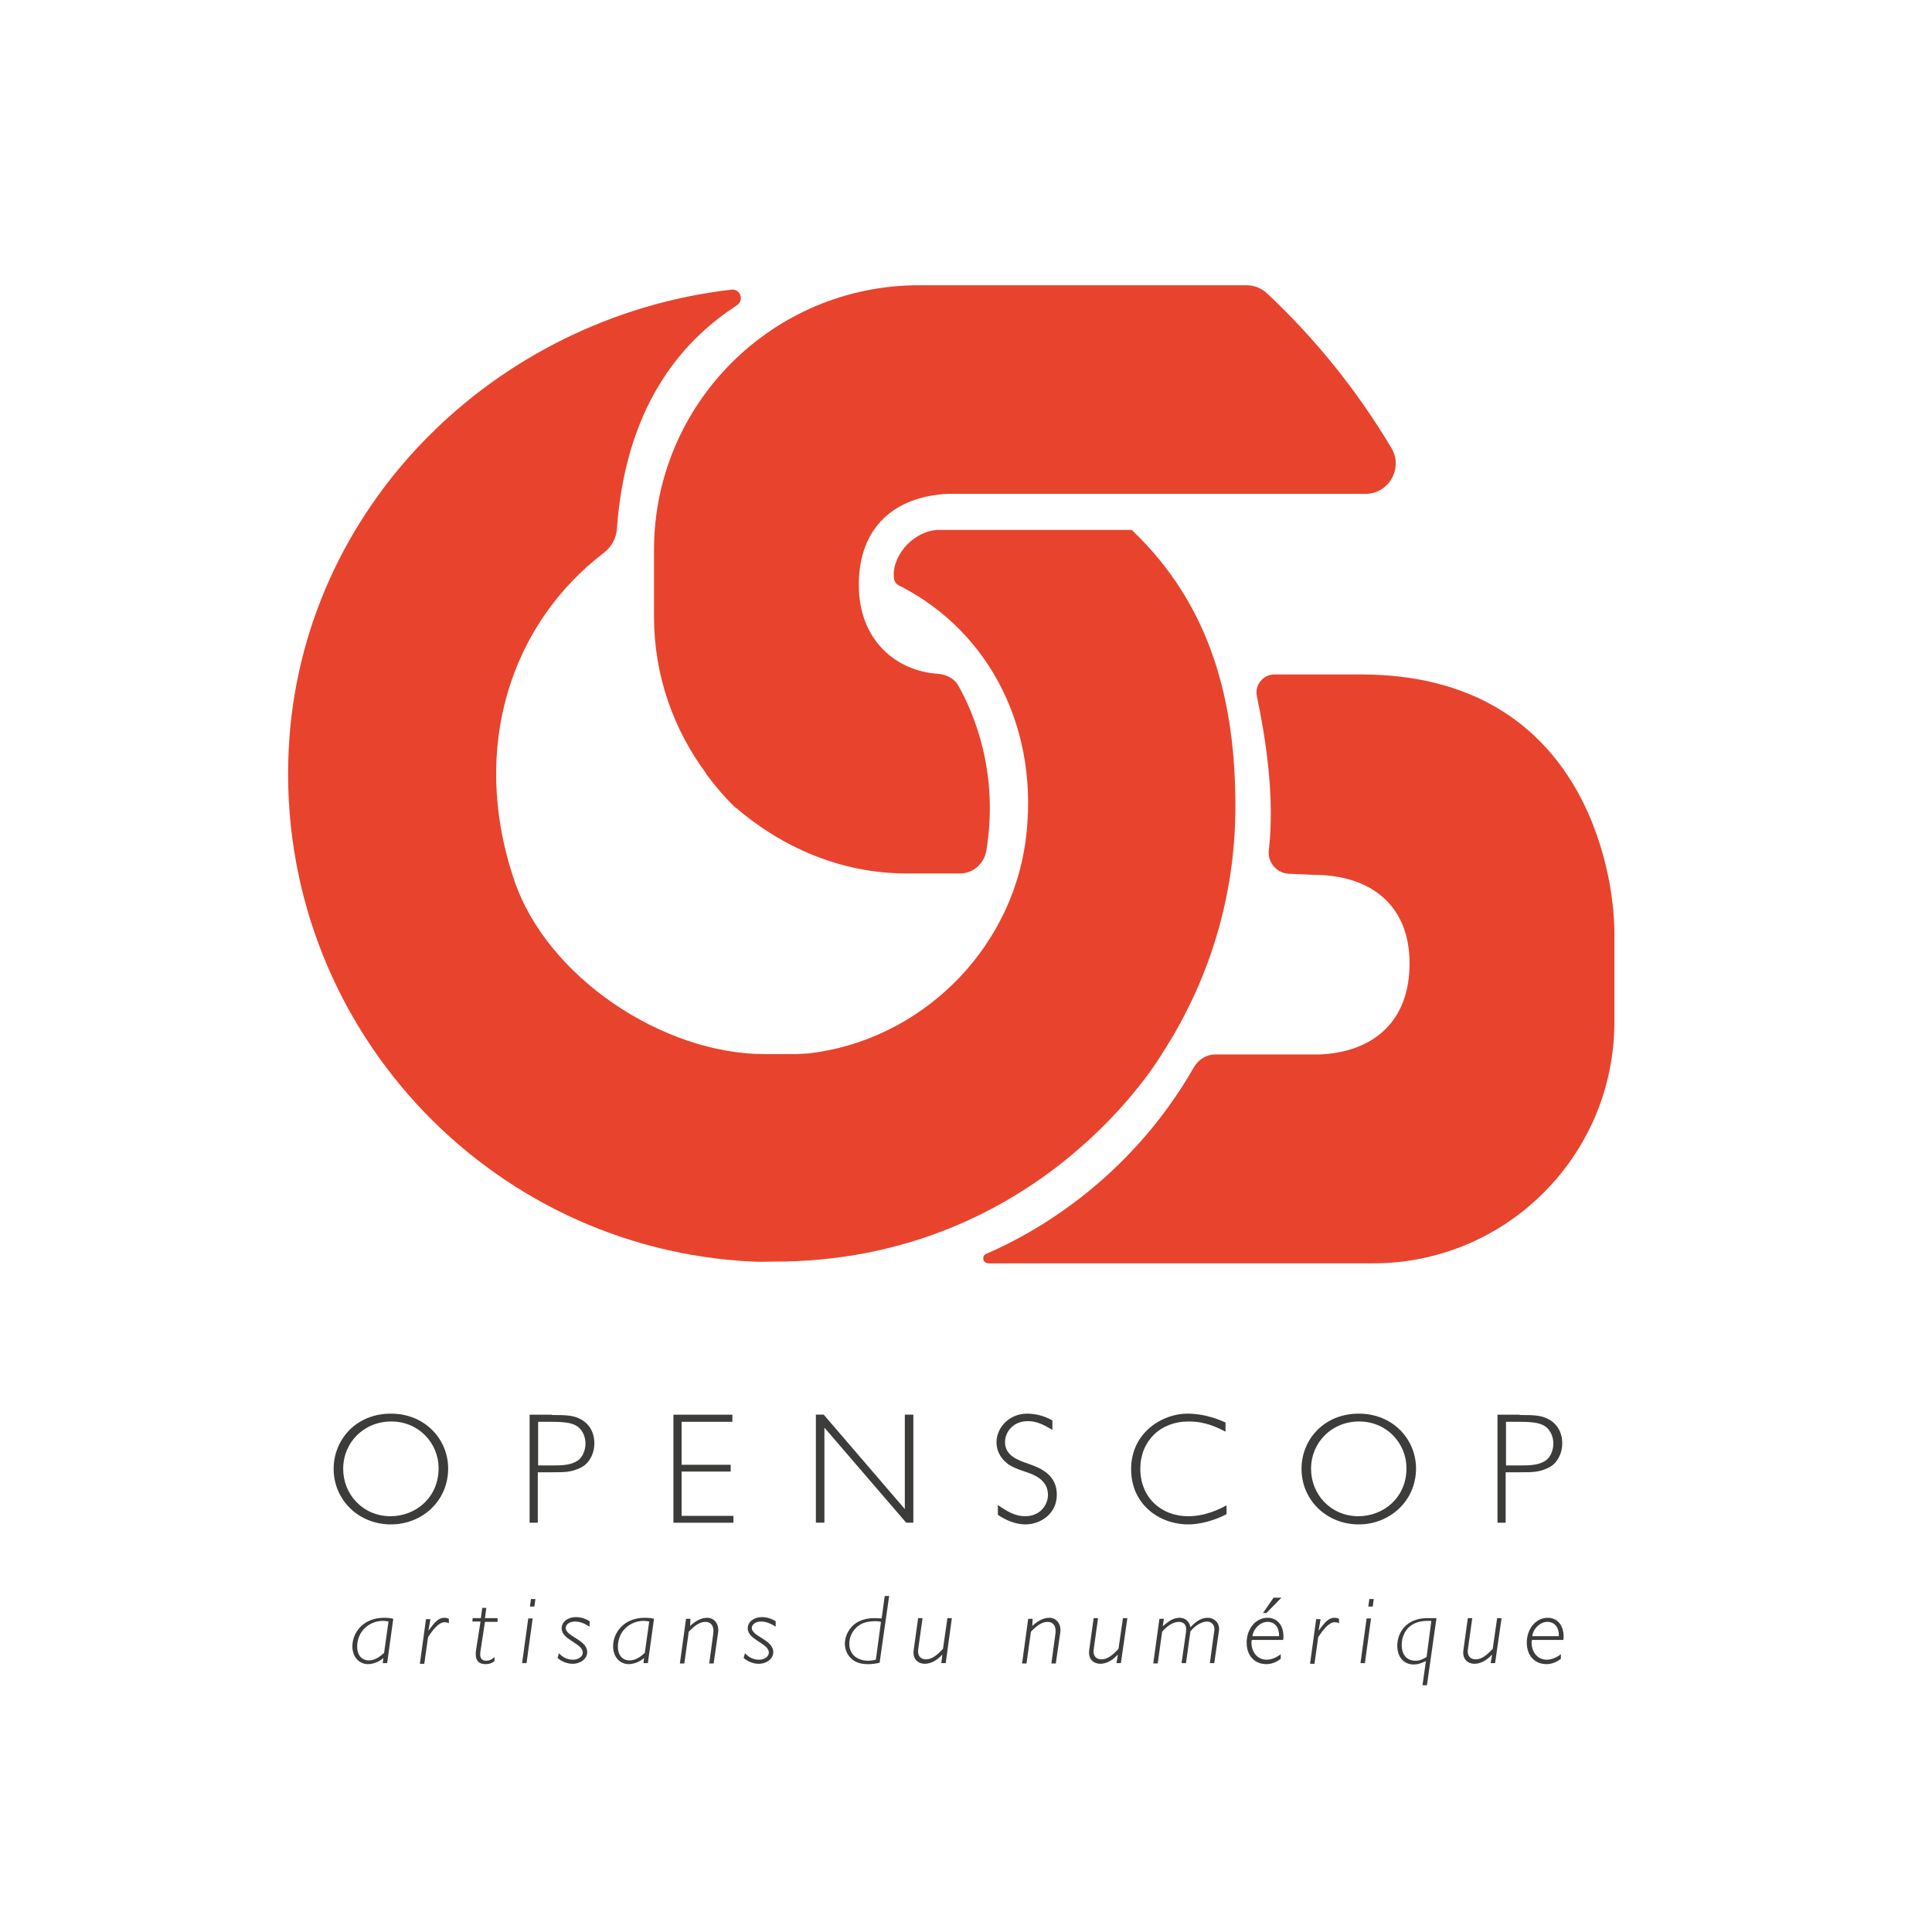 <?xml version="1.0" encoding="utf-8"?>
<!-- Generator: Adobe Illustrator 23.0.3, SVG Export Plug-In . SVG Version: 6.00 Build 0)  -->
<svg version="1.1" id="Calque_1" xmlns="http://www.w3.org/2000/svg" xmlns:xlink="http://www.w3.org/1999/xlink" x="0px" y="0px"
	 width="566.9px" height="566.9px" viewBox="0 0 566.9 566.9" style="enable-background:new 0 0 566.9 566.9;" xml:space="preserve"
	>
<style type="text/css">
	.st0{fill:#E8442D;}
	.st1{fill:#3C3C3B;}
</style>
<g>
</g>
<g>
</g>
<g>
	<g>
		<g>
			<path class="st0" d="M408.3,131.5c-10-16.8-22.3-32.1-36.5-45.4c-1.6-1.5-3.7-2.4-6-2.4c-12.3,0-55.8,0-96.2,0
				c-42.9,0-77.7,34.8-77.7,77.7V181c0,17.3,5.8,33.2,15.4,46.1h-0.1c2.6,3.5,5.4,6.8,8.5,9.8h0.1c13.6,11.7,30.9,19.4,50.3,19.4
				h15.6c3.8,0,7-2.8,7.7-6.6c3.8-22.8-3.6-40.4-8.2-48.5c-1.2-2.2-3.6-3.3-6.1-3.5c-11.9-0.8-23.1-9.6-23.1-26.1
				c0-17.1,10.7-26,26.3-26.7l122.3,0C407.5,145,411.8,137.4,408.3,131.5z"/>
		</g>
		<g>
			<path class="st0" d="M340.9,309.3c13.6-20.9,21.6-45.8,21.6-72.6c0-30.5-6.9-58.8-30.4-81.2h-57.3c-7.6,0.7-13.6,8.5-12.4,14.7
				c0.4,1.1,1.1,1.5,2,1.9c26.3,13.6,40.9,42.4,36.5,74.9c-4.5,32.4-31.1,58.3-63.6,62.1c-1.2,0.1-2.4,0.1-3.6,0.2h-9.3
				c-29.9,0-63.9-22.6-73.5-51c-13.3-39.3-0.6-75.6,26.3-96.1c2.2-1.7,3.6-4.2,3.8-6.9c2.8-39.1,21.7-56.9,35.2-65.7
				c2.3-1.5,1-5-1.7-4.6C145,93.1,88.1,149,84.7,220.1c-3.8,80,58.2,146.6,136.5,150.1l0,0c1.8,0.1,3.5,0,5.3,0
				C305.4,370.5,340.9,309.3,340.9,309.3z"/>
			<path class="st0" d="M399.3,197.9c-2.3,0-25.3,0-25.3,0c-3.4,0-5.9,3.1-5.2,6.4c2.3,10.9,5.4,29.1,3.5,45.2
				c-0.4,3.7,2.5,6.9,6.2,6.9l6.9,0.3c16.6,0,28.2,8.7,28.2,26c0,17.1-10.7,26-26.3,26.7h-30.7c-2.6,0-5,1.5-6.3,3.8
				c-19.2,33.5-47.6,49-60.9,54.7c-1.5,0.6-1,2.8,0.6,2.8h112.9c39.1,0,70.8-31.7,70.8-70.8v-26.4
				C473.7,255.9,464.6,197.9,399.3,197.9z"/>
		</g>
	</g>
	<g>
		<g>
			<g>
				<path class="st1" d="M114.7,447.3c-9.5,0-16.8-7.2-16.8-16.3c0-8.6,6.6-16.2,16.8-16.2c10.1,0,16.8,7.6,16.8,16.1
					C131.5,440.4,123.9,447.3,114.7,447.3z M114.8,417.1c-8.1,0-14.1,6.2-14.1,13.9c0,7.5,5.8,13.9,13.9,13.9
					c7.3,0,14.1-5.4,14.1-14.1C128.7,423.6,123,417.1,114.8,417.1z"/>
				<path class="st1" d="M161.9,415.2c4.5,0,6.4,0.1,8.6,1.3c2.4,1.3,3.9,3.8,3.9,7c0,3.3-1.7,6.1-4.1,7.2c-2.7,1.3-4.6,1.3-8.2,1.3
					h-4.3v14.8h-2.4v-31.7H161.9z M157.9,417.2V430h4.5c3.1,0,5.2-0.2,7.1-1.4c1.4-0.9,2.3-3.1,2.3-5s-0.8-3.9-2.3-5
					c-1.3-0.9-3-1.4-7.4-1.4H157.9z"/>
				<path class="st1" d="M214.8,417.2h-14.8v12.6h14.4v2h-14.4v13h15.2v2h-17.6v-31.7h17.3V417.2z"/>
				<path class="st1" d="M267.9,446.8h-2l-24-27.9v27.9h-2.5v-31.7h2.3l23.8,27.7v-27.7h2.5V446.8z"/>
				<path class="st1" d="M308.7,419.5c-2.6-1.5-4.5-2.5-7.1-2.5c-4.5,0-6.7,3.4-6.7,6.1c0,4,3.6,5.3,7.1,6.5c3.8,1.3,8.1,3.4,8.1,9
					s-4.8,8.7-9.2,8.7c-2.9,0-5.7-1.2-8.1-2.8v-2.9c2.7,1.9,5.1,3.3,8,3.3c4.5,0,6.7-3.4,6.7-6.3c0-4.3-4-5.9-6.5-6.7
					c-4.2-1.4-5-2.1-5.7-2.7c-1.7-1.4-2.9-3.5-2.9-6c0-4.2,3.6-8.4,9-8.4c2.6,0,5.1,0.7,7.4,2V419.5z"/>
				<path class="st1" d="M359.6,420.1c-2.5-1.3-5.9-3-10.8-3c-8.4,0-14.2,5.8-14.2,13.9c0,8.2,5.9,13.9,14.1,13.9
					c5.1,0,9.4-2.2,11.2-3.2v2.6c-5.2,2.7-9.6,3-11.2,3c-8.7,0-16.8-6-16.8-16.2c0-10.8,9.2-16.3,16.5-16.3c3.9,0,7.7,1,11.2,2.6
					V420.1z"/>
				<path class="st1" d="M398.7,447.3c-9.5,0-16.8-7.2-16.8-16.3c0-8.6,6.6-16.2,16.8-16.2c10.1,0,16.8,7.6,16.8,16.1
					C415.5,440.4,407.8,447.3,398.7,447.3z M398.8,417.1c-8.1,0-14.1,6.2-14.1,13.9c0,7.5,5.8,13.9,13.9,13.9
					c7.3,0,14.1-5.4,14.1-14.1C412.7,423.6,407,417.1,398.8,417.1z"/>
				<path class="st1" d="M445.9,415.2c4.5,0,6.4,0.1,8.6,1.3c2.4,1.3,3.9,3.8,3.9,7c0,3.3-1.7,6.1-4.1,7.2c-2.7,1.3-4.6,1.3-8.2,1.3
					h-4.3v14.8h-2.4v-31.7H445.9z M441.9,417.2V430h4.5c3.1,0,5.2-0.2,7.1-1.4c1.4-0.9,2.3-3.1,2.3-5s-0.8-3.9-2.3-5
					c-1.3-0.9-3-1.4-7.4-1.4H441.9z"/>
			</g>
		</g>
	</g>
</g>
<g>
	<path class="st1" d="M113.6,488h-1.3l0.2-1.5c-1.1,1-2.9,1.8-4.5,1.8c-2.7,0-4.6-2.2-4.6-5.2c0-4.1,3.2-8.4,9.3-8.4
		c1,0,2.1,0.1,2.7,0.3L113.6,488z M114,475.8c-0.5-0.1-1-0.2-1.6-0.2c-4,0-7.6,3-7.6,7.6c0,2.4,1.3,4,3.4,4c1.6,0,3-0.8,4.5-2.2
		L114,475.8z"/>
	<path class="st1" d="M125.7,478.5L125.7,478.5c2-2.7,3-3.8,4.7-3.8c0.5,0,0.9,0.1,1.3,0.3v1.3c-0.6-0.3-1-0.3-1.3-0.3
		c-1.6,0-3.4,2.2-4.8,4.4l-1.1,7.8h-1.3l1.8-13.1h1.3L125.7,478.5z"/>
	<path class="st1" d="M146,475.9h-3.7l-1.3,8.5c-0.1,0.4-0.1,0.7-0.1,1c0,1.2,0.5,1.9,1.8,1.9c0.8,0,1.6-0.3,2.4-1.1v1.2
		c-0.8,0.7-1.7,0.9-2.6,0.9c-2,0-2.9-1-2.9-2.9c0-0.4,0-0.8,0.1-1.3l1.3-8.3h-2.4l0.1-1h2.4l0.4-3h1.2l-0.4,3h3.7L146,475.9z"/>
	<path class="st1" d="M154.5,488h-1.3l1.8-13.1h1.3L154.5,488z M156.8,471.4h-1.3l0.3-2.2h1.3L156.8,471.4z"/>
	<path class="st1" d="M173,477.3c-1.6-1-2.9-1.5-4.3-1.5c-1.5,0-2.7,0.8-2.7,1.9c0,2.5,6.3,3.4,6.3,7.1c0,1.9-1.9,3.4-4.3,3.4
		c-1.5,0-3.1-0.6-4.4-1.7l0.4-1.4c1.2,1.3,2.6,1.9,4.1,1.9c1.6,0,2.9-0.9,2.9-2.1c0-2.7-6.2-3.7-6.2-7.1c0-1.9,1.8-3.3,4.2-3.3
		c1.3,0,2.7,0.4,4,1.2V477.3z"/>
	<path class="st1" d="M190.1,488h-1.3l0.2-1.5c-1.1,1-2.9,1.8-4.5,1.8c-2.7,0-4.6-2.2-4.6-5.2c0-4.1,3.2-8.4,9.3-8.4
		c1,0,2.1,0.1,2.7,0.3L190.1,488z M190.5,475.8c-0.5-0.1-1-0.2-1.6-0.2c-4,0-7.6,3-7.6,7.6c0,2.4,1.3,4,3.4,4c1.6,0,3-0.8,4.5-2.2
		L190.5,475.8z"/>
	<path class="st1" d="M202.5,477.1L202.5,477.1c1.4-1.3,3.1-2.4,5-2.4c2.2,0,3.6,2,3.2,4.4l-1.3,9h-1.3l1.2-8.8
		c0.3-2.3-0.8-3.4-2.3-3.4c-1.6,0-3.1,1-4.9,2.9l-1.3,9.3h-1.3l1.8-13.1h1.3L202.5,477.1z"/>
	<path class="st1" d="M227.6,477.3c-1.6-1-2.9-1.5-4.3-1.5c-1.5,0-2.7,0.8-2.7,1.9c0,2.5,6.3,3.4,6.3,7.1c0,1.9-1.9,3.4-4.3,3.4
		c-1.5,0-3.1-0.6-4.4-1.7l0.4-1.4c1.2,1.3,2.6,1.9,4.1,1.9c1.6,0,2.9-0.9,2.9-2.1c0-2.7-6.2-3.7-6.2-7.1c0-1.9,1.8-3.3,4.2-3.3
		c1.3,0,2.7,0.4,4,1.2V477.3z"/>
	<path class="st1" d="M258.1,487.9l-0.5,0.1c-1.5,0.3-2.1,0.3-3,0.3c-1.8,0-3.2-0.4-4.3-1.2c-1.5-1.1-2.4-2.9-2.4-4.8
		c0-2.3,1.3-4.7,3.2-6c1.5-1,3.3-1.5,5.7-1.5c0.6,0,1.1,0.1,1.9,0.1l0.9-6.6h1.3L258.1,487.9z M258.5,475.9
		c-0.7-0.2-1.2-0.2-1.8-0.2c-1.5,0-3.1,0.3-4.3,1c-2,1.2-3.2,3.4-3.2,5.6c0,3.5,2.8,5,5.5,5c0.7,0,1.5-0.1,2.3-0.3L258.5,475.9z"/>
	<path class="st1" d="M277.5,488h-1.3l0.3-2.3l-0.1-0.1c-1.6,1.7-3.3,2.6-5.1,2.6c-1.7,0-3.6-1.2-3.2-4l1.3-9.4h1.3l-1.3,9.3
		c-0.2,1.7,0.7,2.8,2.3,2.8c1.5,0,3-0.9,5-3.1l1.3-9h1.3L277.5,488z"/>
	<path class="st1" d="M302.9,477.1L302.9,477.1c1.4-1.3,3.1-2.4,5-2.4c2.2,0,3.6,2,3.2,4.4l-1.3,9h-1.3l1.2-8.8
		c0.3-2.3-0.8-3.4-2.3-3.4c-1.6,0-3.1,1-4.9,2.9l-1.3,9.3h-1.3l1.8-13.1h1.3L302.9,477.1z"/>
	<path class="st1" d="M328.9,488h-1.3l0.4-2.3l-0.1-0.1c-1.6,1.7-3.3,2.6-5.1,2.6c-1.7,0-3.6-1.2-3.2-4l1.3-9.4h1.3l-1.3,9.3
		c-0.2,1.7,0.7,2.8,2.3,2.8c1.5,0,3-0.9,5-3.1l1.3-9h1.3L328.9,488z"/>
	<path class="st1" d="M341.2,477.2c1.9-1.7,3.2-2.5,5-2.5c1.7,0,2.9,1.3,3.1,2.8c1.7-1.9,3.4-2.8,5-2.8c2.3,0,3.6,1.8,3.4,3.6
		l-1.4,9.7H355l1.3-9.5c0.3-1.8-1-2.7-2.1-2.7c-1.5,0-3.5,1.1-4.9,2.9L348,488h-1.3l1.3-9.1c0.3-2.2-0.7-3-2.1-3
		c-1.5,0-3.3,1-4.9,2.9l-1.3,9.3h-1.3l1.8-13.1h1.3L341.2,477.2z"/>
	<path class="st1" d="M375.7,486.8c-1.1,0.9-2.6,1.5-4.1,1.5c-3.5,0-5.8-2.5-5.8-6.3c0-4.1,2.7-7.3,6.1-7.3c2.8,0,4.7,2.1,4.7,5.5
		c0,0.4,0,0.7-0.1,1h-9.2c0,0.3-0.1,0.6-0.1,0.8c0,2.3,1.4,5,4.5,5c1.3,0,2.8-0.6,4.1-1.6V486.8z M375.3,480.1
		c0.1-2.7-1.3-4.2-3.4-4.2c-2,0-4.1,1.9-4.4,4.2H375.3z M371.6,473.3h-1l3.1-4.5h2.3L371.6,473.3z"/>
	<path class="st1" d="M386.9,478.5L386.9,478.5c2-2.7,3-3.8,4.7-3.8c0.5,0,0.9,0.1,1.3,0.3v1.3c-0.6-0.3-1-0.3-1.3-0.3
		c-1.6,0-3.4,2.2-4.8,4.4l-1.1,7.8h-1.3l1.8-13.1h1.3L386.9,478.5z"/>
	<path class="st1" d="M400.5,488h-1.3l1.8-13.1h1.3L400.5,488z M402.8,471.4h-1.3l0.3-2.2h1.3L402.8,471.4z"/>
	<path class="st1" d="M418.7,494.5h-1.3l1-7.1c-1.7,0.8-2.5,1-3.6,1c-2.9,0-4.8-2.2-4.8-5.5c0-3.9,2.7-8.1,8.8-8.1h2.7L418.7,494.5z
		 M420,475.6h-1.1c-5.9,0-7.6,4.1-7.6,7.1c0,2.8,1.5,4.6,4,4.6c1,0,1.8-0.2,3.3-1.1L420,475.6z"/>
	<path class="st1" d="M438.7,488h-1.3l0.4-2.3l-0.1-0.1c-1.6,1.7-3.3,2.6-5.1,2.6c-1.7,0-3.6-1.2-3.2-4l1.3-9.4h1.3l-1.3,9.3
		c-0.2,1.7,0.7,2.8,2.3,2.8c1.5,0,3-0.9,5-3.1l1.3-9h1.3L438.7,488z"/>
	<path class="st1" d="M457.9,486.8c-1.1,0.9-2.6,1.5-4.1,1.5c-3.5,0-5.8-2.5-5.8-6.3c0-4.1,2.7-7.3,6.1-7.3c2.8,0,4.7,2.1,4.7,5.5
		c0,0.4,0,0.7-0.1,1h-9.2c0,0.3-0.1,0.6-0.1,0.8c0,2.3,1.4,5,4.5,5c1.3,0,2.8-0.6,4.1-1.6V486.8z M457.4,480.1
		c0.1-2.7-1.3-4.2-3.4-4.2c-2,0-4.1,1.9-4.4,4.2H457.4z"/>
</g>
</svg>
